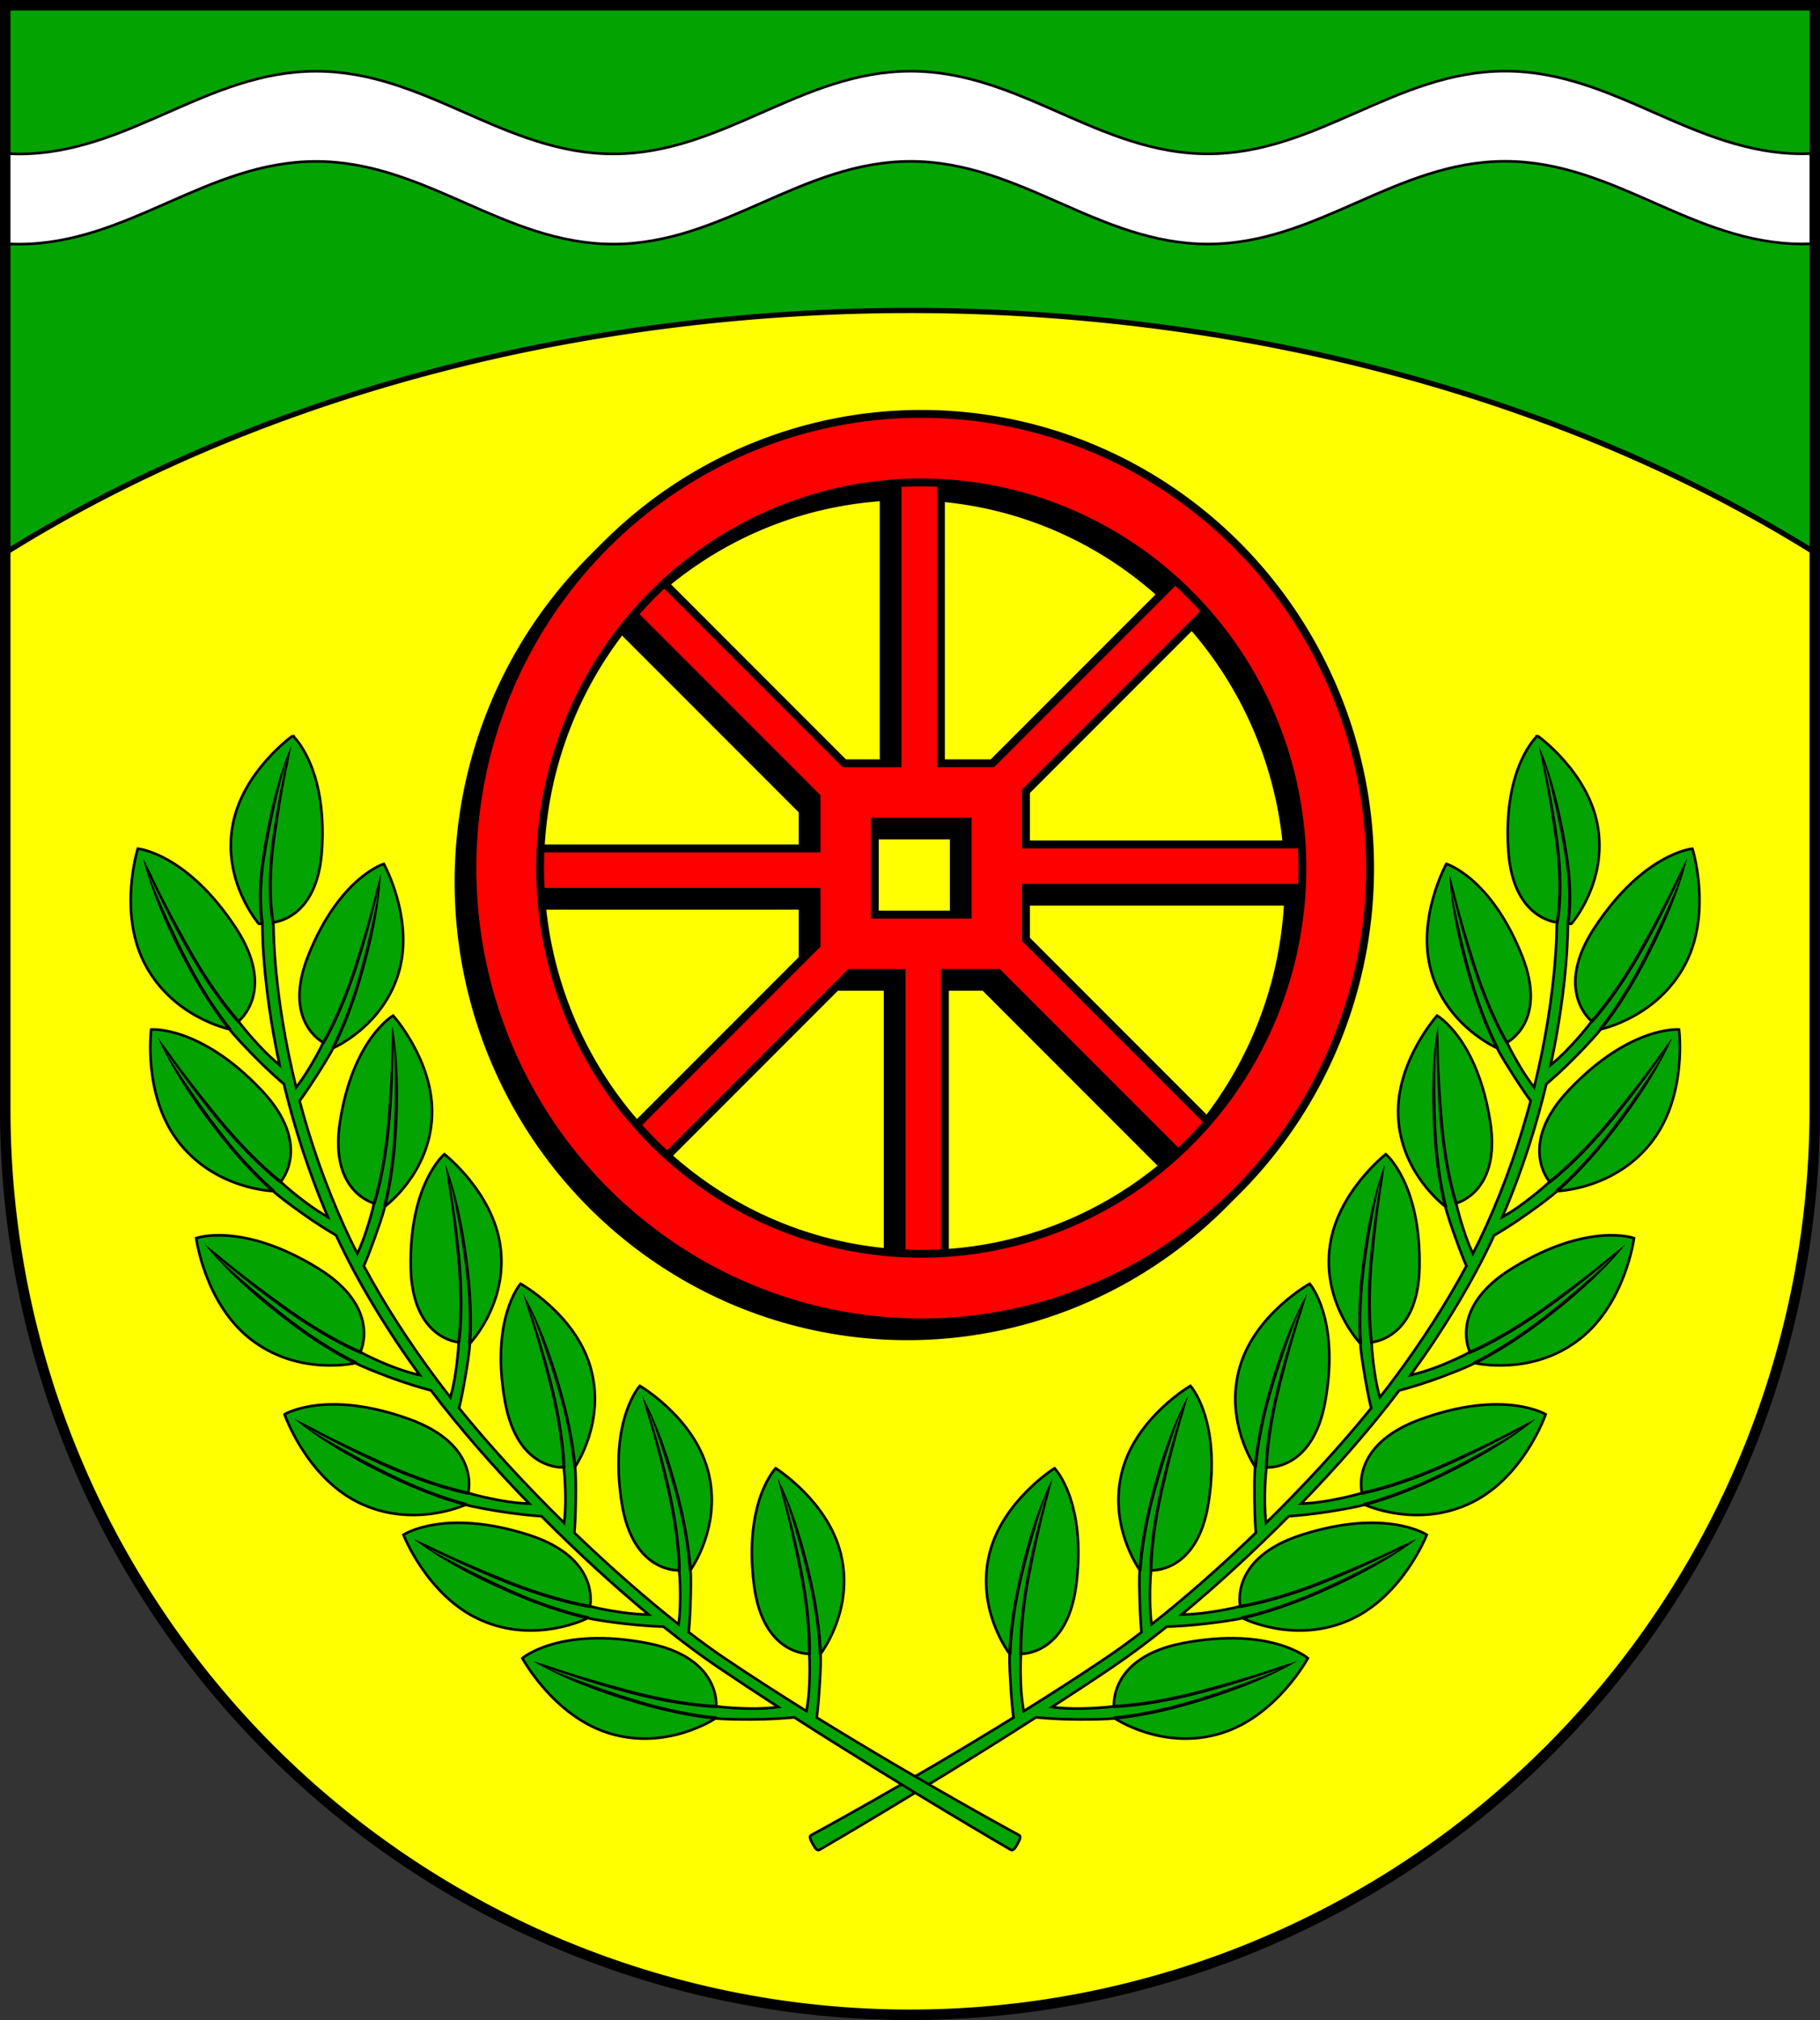 <?xml version="1.0" encoding="UTF-8" standalone="no"?>
<!-- Created with Inkscape (http://www.inkscape.org/) -->

<svg
   width="138.918mm"
   height="154.09mm"
   viewBox="0 0 138.918 154.09"
   version="1.1"
   id="svg989"
   inkscape:version="1.2.2 (732a01da63, 2022-12-09)"
   sodipodi:docname="Wappen Hennstedt2.svg"
   xmlns:inkscape="http://www.inkscape.org/namespaces/inkscape"
   xmlns:sodipodi="http://sodipodi.sourceforge.net/DTD/sodipodi-0.dtd"
   xmlns="http://www.w3.org/2000/svg"
   xmlns:svg="http://www.w3.org/2000/svg">
  <rect x="0" y="0" width="138.918" height="154.09" fill="#333333" stroke="none"/>
  <sodipodi:namedview
     id="namedview991"
     pagecolor="#ffffff"
     bordercolor="#666666"
     borderopacity="1.0"
     inkscape:showpageshadow="2"
     inkscape:pageopacity="0.0"
     inkscape:pagecheckerboard="0"
     inkscape:deskcolor="#d1d1d1"
     inkscape:document-units="mm"
     showgrid="false"
     inkscape:zoom="0.91911075"
     inkscape:cx="262.75397"
     inkscape:cy="292.13019"
     inkscape:current-layer="layer1" />
  <defs
     id="defs986" />
  <g
     inkscape:label="Ebene 1"
     inkscape:groupmode="layer"
     id="layer1"
     transform="translate(-535.867,-71.455)">
    <g
       id="g933"
       transform="translate(495.467,2.009)">
      <path
         id="path926"
         style="fill:#03a301;fill-opacity:1;stroke:none;stroke-width:0.8;stroke-linecap:round;stroke-dasharray:none"
         d="M 40.8,69.845 V 154.077 a 69.059,69.059 0 0 0 69.059,69.059 69.059,69.059 0 0 0 69.059,-69.058 69.059,69.059 0 0 0 0,-5.2e-4 V 69.845 Z" />
      <path
         id="path2202"
         style="fill:#ffff00;fill-opacity:1;stroke:#000000;stroke-width:0.4;stroke-linecap:round;stroke-dasharray:none"
         d="M 109.859,93.127 A 104.139,73.414 0 0 0 40.8,111.624 v 42.453 a 69.059,69.059 0 0 0 69.059,69.059 69.059,69.059 0 0 0 69.059,-69.058 69.059,69.059 0 0 0 0,-5.2e-4 V 111.598 A 104.139,73.414 0 0 0 109.859,93.127 Z" />
      <g
         id="g2023"
         transform="translate(-240.696,-65.967)">
        <g
           id="g2015"
           style="fill:#000000"
           transform="translate(-1.058,1.058)">
          <path
             id="path2011"
             style="fill:#000000;stroke:#000000;stroke-width:0.6;stroke-linecap:round;stroke-dasharray:none"
             d="m 349.605,170.266 v 23.373 h -4.064 l -15.247,-15.247 -2.34,2.34 15.464,15.464 v 3.937 h -23.373 v 3.309 h 23.373 v 4.063 l -15.248,15.248 2.34,2.34 15.464,-15.464 h 3.937 v 23.373 h 3.309 v -23.373 h 4.063 l 15.248,15.248 2.34,-2.34 -15.464,-15.464 v -3.937 h 23.373 v -3.309 h -23.373 v -4.064 l 15.248,-15.248 -2.34,-2.34 -15.463,15.463 h -3.938 V 170.266 Z m -1.738,27.822 h 7.091 v 7.091 h -7.091 z" />
          <path
             id="path2013"
             style="fill:#000000;stroke:#000000;stroke-width:0.6;stroke-linecap:round;stroke-dasharray:none"
             d="m 351.413,166.985 a 34.26,34.65 0 0 0 -34.26,34.65 34.26,34.65 0 0 0 34.26,34.65 34.26,34.65 0 0 0 34.26,-34.65 34.26,34.65 0 0 0 -34.26,-34.65 z m 0,5.228 a 29.091,29.422 0 0 1 29.091,29.421 29.091,29.422 0 0 1 -29.091,29.421 29.091,29.422 0 0 1 -29.091,-29.421 29.091,29.422 0 0 1 29.091,-29.421 z" />
        </g>
        <g
           id="g2009">
          <path
             id="rect1805"
             style="fill:#ff0000;fill-opacity:1;stroke:#000000;stroke-width:0.6;stroke-linecap:round;stroke-dasharray:none"
             d="m 349.605,170.266 v 23.373 h -4.064 l -15.247,-15.247 -2.34,2.34 15.464,15.464 v 3.937 h -23.373 v 3.309 h 23.373 v 4.063 l -15.248,15.248 2.34,2.34 15.464,-15.464 h 3.937 v 23.373 h 3.309 v -23.373 h 4.063 l 15.248,15.248 2.34,-2.34 -15.464,-15.464 v -3.937 h 23.373 v -3.309 h -23.373 v -4.064 l 15.248,-15.248 -2.34,-2.34 -15.463,15.463 h -3.938 V 170.266 Z m -1.738,27.822 h 7.091 v 7.091 h -7.091 z" />
          <path
             id="path1640"
             style="fill:#ff0000;fill-opacity:1;stroke:#000000;stroke-width:0.6;stroke-linecap:round;stroke-dasharray:none"
             d="m 351.413,166.985 a 34.26,34.65 0 0 0 -34.26,34.65 34.26,34.65 0 0 0 34.26,34.65 34.26,34.65 0 0 0 34.26,-34.65 34.26,34.65 0 0 0 -34.26,-34.65 z m 0,5.228 a 29.091,29.422 0 0 1 29.091,29.421 29.091,29.422 0 0 1 -29.091,29.421 29.091,29.422 0 0 1 -29.091,-29.421 29.091,29.422 0 0 1 29.091,-29.421 z" />
        </g>
      </g>
      <g
         id="g4552"
         transform="translate(-176.995,-7.541)">
        <g
           id="g4490">
          <path
             id="path3723"
             style="color:#000000;fill:#03a301;fill-opacity:1;stroke:#000000;stroke-width:0.2;stroke-linecap:round;stroke-dasharray:none"
             d="m 334.748,133.11 c 0,0 -2.65,2.358 -2.225,8.755 0.308,4.63 2.914,5.366 3.686,5.483 0.109,0.003 0.008,0.142 0.009,0.212 0,0 0.062,5.162 -1.728,12.377 -0.269,-0.347 -0.627,-0.847 -1.022,-1.503 -0.833,-1.382 -1.046,-1.929 -1.046,-1.929 0,0 3.162,-1.59 1.13,-6.652 -2.389,-5.95 -5.757,-6.966 -5.757,-6.966 0,0 -2.275,4.102 -1.182,8.12 1.159,4.261 5.059,5.928 5.059,5.928 0,0 0.125,0.354 1.288,2.162 0.589,0.917 1.001,1.506 1.266,1.867 -0.785,2.954 -1.878,6.211 -3.404,9.576 -0.312,0.689 -0.649,1.383 -1.006,2.08 -0.187,-0.4 -0.433,-0.983 -0.68,-1.736 -0.503,-1.534 -0.588,-2.114 -0.588,-2.114 0,0 3.438,-0.842 2.59,-6.231 -0.997,-6.334 -4.052,-8.078 -4.052,-8.078 0,0 -3.135,3.488 -2.969,7.65 0.176,4.412 3.604,6.91 3.604,6.91 0,0 0.043,0.373 0.771,2.396 0.382,1.061 0.655,1.733 0.832,2.14 -1.541,2.873 -3.416,5.772 -5.449,8.511 -0.372,0.501 -0.761,1.007 -1.16,1.514 -0.121,-0.421 -0.288,-1.104 -0.418,-2.024 -0.225,-1.598 -0.206,-2.185 -0.206,-2.185 0,0 3.533,-0.223 3.647,-5.677 0.135,-6.41 -2.565,-8.665 -2.565,-8.665 0,0 -3.7,2.882 -4.271,7.007 -0.604,4.374 2.33,7.437 2.33,7.437 0,0 -0.024,0.375 0.337,2.494 0.218,1.283 0.387,2.036 0.486,2.434 -2.394,2.957 -5.176,5.962 -8.024,8.753 -0.053,-0.436 -0.112,-1.131 -0.098,-2.051 0.026,-1.614 0.135,-2.19 0.135,-2.19 0,0 3.525,0.327 4.483,-5.043 1.127,-6.312 -1.191,-8.958 -1.191,-8.958 0,0 -4.103,2.273 -5.306,6.26 -1.275,4.227 1.149,7.708 1.149,7.708 0,0 -0.081,0.367 -0.054,2.516 0.017,1.329 0.068,2.107 0.105,2.509 -2.722,2.622 -5.472,5.03 -7.961,6.987 -0.058,-0.439 -0.119,-1.093 -0.124,-1.931 -0.008,-1.614 0.089,-2.192 0.089,-2.192 0,0 3.531,0.253 4.377,-5.136 0.994,-6.334 -1.379,-8.931 -1.379,-8.931 0,0 -4.054,2.358 -5.173,6.37 -1.186,4.253 1.311,7.682 1.311,7.682 0,0 -0.074,0.368 -0.001,2.517 0.036,1.065 0.087,1.775 0.129,2.223 -0.929,0.711 -1.818,1.357 -2.645,1.917 -2.052,1.388 -4.208,2.773 -6.342,4.104 -0.079,-0.414 -0.192,-1.162 -0.228,-2.181 -0.058,-1.613 0.021,-2.194 0.021,-2.194 0,0 3.537,0.143 4.215,-5.269 0.796,-6.362 -1.656,-8.884 -1.656,-8.884 0,0 -3.979,2.483 -4.972,6.528 -1.053,4.288 1.549,7.637 1.549,7.637 0,0 -0.062,0.371 0.077,2.516 0.076,1.168 0.156,1.899 0.213,2.333 -8.003,4.949 -15.456,8.98 -15.456,8.98 -0.204,0.116 0.079,0.563 0.196,0.767 0.116,0.204 0.258,0.451 0.462,0.335 0,0 8.092,-4.694 16.514,-10.097 0.63,0.063 1.817,0.157 3.337,0.159 2.278,0.003 2.665,-0.088 2.665,-0.088 0,0 3.719,2.532 8.182,1.127 4.21,-1.325 6.568,-5.71 6.568,-5.71 0,0 -2.833,-2.429 -9.508,-1.155 -5.679,1.083 -5.288,4.822 -5.288,4.822 0,0 -0.61,0.123 -2.319,0.17 -1.176,0.032 -2.011,-0.052 -2.424,-0.109 1.575,-1.019 3.148,-2.054 4.67,-3.084 1.257,-0.85 2.641,-1.884 4.096,-3.05 0.669,-0.021 1.773,-0.079 3.135,-0.244 2.261,-0.275 2.635,-0.413 2.635,-0.413 0,0 4,2.058 8.259,0.118 4.017,-1.83 5.82,-6.469 5.82,-6.469 0,0 -3.109,-2.064 -9.578,0.015 -5.504,1.769 -4.659,5.432 -4.659,5.432 0,0 -0.59,0.197 -2.281,0.452 -0.985,0.149 -1.737,0.184 -2.199,0.188 2.632,-2.18 5.452,-4.757 8.176,-7.501 0.662,-0.045 1.788,-0.145 3.174,-0.368 2.249,-0.362 2.617,-0.515 2.617,-0.515 0,0 4.077,1.903 8.257,-0.201 3.943,-1.984 5.566,-6.689 5.566,-6.689 0,0 -3.185,-1.943 -9.569,0.384 -5.431,1.98 -4.446,5.607 -4.446,5.607 0,0 -0.582,0.219 -2.262,0.54 -1.141,0.218 -1.971,0.27 -2.393,0.281 2.729,-2.811 5.321,-5.766 7.492,-8.635 0.704,-0.187 1.931,-0.541 3.306,-1.061 2.13,-0.807 2.46,-1.03 2.46,-1.03 0,0 4.375,1.045 8.048,-1.856 3.464,-2.735 4.109,-7.671 4.109,-7.671 0,0 -3.511,-1.264 -9.297,2.299 -4.923,3.031 -3.229,6.387 -3.229,6.387 0,0 -0.526,0.332 -2.107,0.983 -1.031,0.425 -1.926,0.667 -2.43,0.785 2.499,-3.442 4.734,-7.104 6.383,-10.665 0.572,-0.334 1.542,-0.929 2.691,-1.752 1.852,-1.326 2.114,-1.626 2.114,-1.626 0,0 4.497,-0.112 7.304,-3.857 2.647,-3.532 2.006,-8.468 2.006,-8.468 0,0 -3.718,-0.321 -8.398,4.606 -3.981,4.192 -1.483,7.001 -1.483,7.001 0,0 -0.424,0.456 -1.785,1.491 -0.783,0.596 -1.419,0.983 -1.824,1.21 1.553,-3.61 2.622,-7.072 3.361,-10.15 0.502,-0.427 1.36,-1.189 2.357,-2.211 1.59,-1.631 1.796,-1.972 1.796,-1.972 0,0 4.408,-0.901 6.512,-5.08 1.985,-3.942 0.485,-8.689 0.485,-8.689 0,0 -3.716,0.338 -7.457,6.01 -3.183,4.826 -0.23,7.153 -0.23,7.153 0,0 -0.337,0.522 -1.495,1.781 -0.7,0.761 -1.283,1.271 -1.638,1.559 1.364,-6.318 1.313,-10.678 1.313,-10.678 -5.5e-4,-0.043 0.054,-0.055 0.041,-0.094 l 0.234,-0.006 c 0,0 2.792,-3.193 1.99,-7.534 -0.757,-4.095 -4.584,-6.806 -4.584,-6.806 z"
             sodipodi:nodetypes="cscccscscscscscscscscscscscscscsccscscscsccscscscccscscscscscccccccccscscscscscscsccscscccsccscccscsccscscscsccscscscsccccscc" />
          <path
             style="color:#000000;fill:#000000;stroke-linecap:round;-inkscape-stroke:none"
             d="m 324.124,195.016 c 0,0 -1.723,0.881 -5.501,2.41 -4.02,1.627 -6.598,1.979 -6.598,1.979 -0.069,0.009 -0.117,0.072 -0.107,0.141 0.01,0.069 0.074,0.116 0.143,0.105 0,0 2.614,-0.357 6.656,-1.994 2.685,-1.087 4.906,-2.204 5.736,-2.596 -1.255,0.746 -4.66,2.524 -7.385,3.643 -2.826,1.16 -4.873,1.566 -4.873,1.566 -0.067,0.014 -0.111,0.079 -0.098,0.146 0.013,0.068 0.079,0.113 0.146,0.1 0,0 2.073,-0.411 4.92,-1.58 4.495,-1.845 6.958,-3.559 6.983,-3.575 0.169,-0.103 1.19,-0.791 1.359,-0.98 z"
             id="path2247"
             sodipodi:nodetypes="cscccscscccsccc" />
          <path
             style="color:#000000;fill:#000000;stroke-linecap:round;-inkscape-stroke:none"
             d="m 314.947,204.157 c 0,0 -1.817,0.663 -5.754,1.72 -4.188,1.124 -6.79,1.157 -6.79,1.157 -0.069,5.6e-4 -0.125,0.057 -0.124,0.126 0.002,0.069 0.059,0.124 0.129,0.122 0,0 2.638,-0.035 6.85,-1.166 2.797,-0.751 5.138,-1.588 6.011,-1.876 -1.337,0.587 -4.933,1.936 -7.775,2.713 -2.947,0.806 -5.028,0.959 -5.028,0.959 -0.068,0.005 -0.12,0.065 -0.115,0.133 0.004,0.069 0.064,0.121 0.133,0.117 0,0 2.108,-0.155 5.076,-0.967 4.687,-1.282 7.341,-2.682 7.368,-2.695 0.18,-0.082 1.277,-0.64 1.468,-0.806 z"
             id="path3765"
             sodipodi:nodetypes="cscccscscccsccc" />
          <path
             style="color:#000000;fill:#000000;stroke-linecap:round;-inkscape-stroke:none"
             d="m 333.236,185.912 c 0,0 -1.687,0.946 -5.404,2.621 -3.954,1.781 -6.516,2.232 -6.516,2.232 -0.068,0.012 -0.114,0.076 -0.102,0.145 0.013,0.068 0.078,0.113 0.147,0.1 0,0 2.598,-0.458 6.574,-2.249 2.641,-1.19 4.817,-2.391 5.632,-2.815 -1.225,0.794 -4.559,2.702 -7.239,3.925 -2.78,1.268 -4.809,1.753 -4.809,1.753 -0.067,0.016 -0.108,0.083 -0.092,0.15 0.015,0.068 0.083,0.11 0.15,0.094 0,0 2.056,-0.491 4.855,-1.769 4.421,-2.017 6.816,-3.824 6.84,-3.842 0.165,-0.109 1.158,-0.837 1.32,-1.031 z"
             id="path3771"
             sodipodi:nodetypes="cscccscscccsccc" />
          <path
             style="color:#000000;fill:#000000;stroke-width:1;stroke-linecap:round;-inkscape-stroke:none"
             d="m 297.382,191.173 c 0,0 -0.515,1.751 -1.271,5.522 -0.805,4.012 -0.681,6.464 -0.681,6.464 0.004,0.065 -0.046,0.121 -0.111,0.124 -0.065,0.003 -0.12,-0.048 -0.122,-0.114 0,0 -0.125,-2.486 0.685,-6.521 0.538,-2.68 1.184,-4.934 1.402,-5.773 -0.471,1.294 -1.524,4.762 -2.084,7.484 -0.581,2.824 -0.6,4.792 -0.6,4.792 -0.001,0.065 -0.054,0.117 -0.119,0.116 -0.065,10e-6 -0.118,-0.053 -0.118,-0.118 0,0 0.019,-1.994 0.604,-4.838 0.924,-4.491 2.08,-7.074 2.091,-7.1 0.066,-0.174 0.525,-1.241 0.67,-1.431 z"
             id="path3777"
             sodipodi:nodetypes="cscccscscccsccc" />
          <path
             style="color:#000000;fill:#000000;stroke-linecap:round;-inkscape-stroke:none"
             d="m 340.232,172.881 c 0,0 -1.463,1.266 -4.767,3.653 -3.515,2.539 -5.935,3.495 -5.935,3.495 -0.064,0.025 -0.096,0.098 -0.071,0.162 0.026,0.064 0.1,0.095 0.164,0.068 0,0 2.453,-0.971 5.988,-3.525 2.348,-1.696 4.238,-3.31 4.951,-3.89 -1.041,1.024 -3.923,3.563 -6.302,5.3 -2.468,1.801 -4.359,2.684 -4.359,2.684 -0.062,0.029 -0.089,0.103 -0.06,0.166 0.029,0.063 0.103,0.091 0.166,0.062 0,0 1.915,-0.894 4.401,-2.708 3.925,-2.865 5.909,-5.116 5.928,-5.138 0.139,-0.14 0.967,-1.052 1.086,-1.276 z"
             id="path3783"
             sodipodi:nodetypes="cscccscscccsccc" />
          <path
             style="color:#000000;fill:#000000;stroke-linecap:round;-inkscape-stroke:none"
             d="m 344.1,157.403 c 0,0 -1.089,1.599 -3.671,4.753 -2.747,3.356 -4.841,4.9 -4.841,4.9 -0.056,0.041 -0.068,0.119 -0.027,0.175 0.042,0.055 0.121,0.066 0.176,0.024 0,0 2.122,-1.567 4.885,-4.942 1.835,-2.241 3.248,-4.286 3.789,-5.029 -0.744,1.256 -2.878,4.45 -4.733,6.738 -1.924,2.373 -3.525,3.711 -3.525,3.711 -0.052,0.044 -0.059,0.123 -0.015,0.175 0.044,0.053 0.123,0.061 0.176,0.017 0,0 1.622,-1.355 3.56,-3.746 3.06,-3.775 4.4,-6.46 4.413,-6.486 0.099,-0.171 0.665,-1.265 0.722,-1.511 z"
             id="path3789"
             sodipodi:nodetypes="cscccscscccsccc" />
          <path
             style="color:#000000;fill:#000000;stroke-linecap:round;-inkscape-stroke:none"
             d="m 345.476,143.833 c 0,0 -0.791,1.765 -2.779,5.324 -2.114,3.786 -3.904,5.675 -3.904,5.675 -0.048,0.05 -0.046,0.129 0.004,0.177 0.051,0.047 0.13,0.044 0.177,-0.007 0,0 1.814,-1.916 3.94,-5.723 1.412,-2.529 2.444,-4.79 2.846,-5.617 -0.511,1.367 -2.052,4.886 -3.475,7.465 -1.477,2.675 -2.818,4.273 -2.818,4.273 -0.044,0.053 -0.037,0.131 0.016,0.175 0.053,0.045 0.132,0.039 0.177,-0.014 0,0 1.358,-1.619 2.846,-4.313 2.349,-4.254 3.196,-7.132 3.204,-7.161 0.067,-0.186 0.432,-1.362 0.445,-1.615 z"
             id="path3795"
             sodipodi:nodetypes="cscccscscccsccc" />
          <path
             style="color:#000000;fill:#000000;stroke-width:1;stroke-linecap:round;-inkscape-stroke:none"
             d="m 307.685,184.873 c 0,0 -0.569,1.734 -1.443,5.48 -0.93,3.985 -0.882,6.439 -0.882,6.439 0.002,0.065 -0.05,0.119 -0.115,0.121 -0.065,6.8e-4 -0.119,-0.052 -0.119,-0.118 0,0 -0.047,-2.489 0.888,-6.496 0.621,-2.661 1.337,-4.895 1.582,-5.726 -0.511,1.279 -1.671,4.712 -2.316,7.416 -0.669,2.804 -0.749,4.771 -0.749,4.771 -0.003,0.065 -0.058,0.115 -0.122,0.112 -0.065,-0.002 -0.116,-0.057 -0.114,-0.122 0,0 0.082,-1.993 0.755,-4.817 1.063,-4.46 2.299,-7.006 2.312,-7.031 0.071,-0.172 0.563,-1.224 0.714,-1.409 z"
             id="path3836"
             sodipodi:nodetypes="cscccscscccsccc" />
          <path
             style="color:#000000;fill:#000000;stroke-width:1;stroke-linecap:round;-inkscape-stroke:none"
             d="m 316.742,177.07 c 0,0 -0.605,1.722 -1.557,5.448 -1.013,3.964 -1.017,6.419 -1.017,6.419 2.2e-4,0.065 -0.053,0.118 -0.118,0.118 -0.065,-6.9e-4 -0.118,-0.055 -0.116,-0.12 0,0 0.005,-2.489 1.024,-6.476 0.677,-2.648 1.439,-4.866 1.701,-5.692 -0.538,1.268 -1.77,4.676 -2.471,7.366 -0.727,2.79 -0.849,4.755 -0.849,4.755 -0.004,0.065 -0.06,0.114 -0.124,0.11 -0.065,-0.003 -0.115,-0.059 -0.111,-0.124 0,0 0.123,-1.991 0.856,-4.8 1.157,-4.437 2.446,-6.956 2.458,-6.981 0.075,-0.171 0.589,-1.212 0.743,-1.394 z"
             id="path3842"
             sodipodi:nodetypes="cscccscscccsccc" />
          <path
             style="color:#000000;fill:#000000;stroke-width:1;stroke-linecap:round;-inkscape-stroke:none"
             d="m 322.896,167.256 c 0,0 -0.331,1.795 -0.694,5.624 -0.386,4.073 -0.009,6.499 -0.009,6.499 0.01,0.064 -0.034,0.125 -0.098,0.135 -0.065,0.009 -0.125,-0.036 -0.134,-0.101 0,0 -0.381,-2.46 0.007,-6.557 0.258,-2.721 0.668,-5.03 0.798,-5.887 -0.335,1.336 -1.023,4.894 -1.299,7.66 -0.286,2.869 -0.102,4.829 -0.102,4.829 0.006,0.065 -0.042,0.121 -0.106,0.128 -0.065,0.007 -0.123,-0.041 -0.129,-0.106 0,0 -0.187,-1.986 0.101,-4.875 0.455,-4.562 1.338,-7.251 1.346,-7.278 0.048,-0.18 0.394,-1.289 0.518,-1.493 z"
             id="path3848"
             sodipodi:nodetypes="cscccscscccsccc" />
          <path
             style="color:#000000;fill:#000000;stroke-width:1;stroke-linecap:round;-inkscape-stroke:none"
             d="m 327.205,156.701 c 0,0 -0.009,1.825 0.308,5.658 0.337,4.078 1.136,6.399 1.136,6.399 0.021,0.061 -0.011,0.129 -0.073,0.15 -0.062,0.021 -0.129,-0.013 -0.149,-0.075 0,0 -0.809,-2.354 -1.148,-6.455 -0.225,-2.724 -0.229,-5.069 -0.252,-5.935 -0.094,1.374 -0.145,4.998 0.071,7.769 0.224,2.874 0.751,4.771 0.751,4.771 0.017,0.062 -0.019,0.127 -0.082,0.144 -0.063,0.018 -0.128,-0.018 -0.146,-0.081 0,0 -0.534,-1.922 -0.759,-4.816 -0.356,-4.571 0.039,-7.374 0.043,-7.402 0.015,-0.186 0.16,-1.338 0.247,-1.56 z"
             id="path3898"
             sodipodi:nodetypes="cscccscscccsccc" />
          <path
             style="color:#000000;fill:#000000;stroke-width:1;stroke-linecap:round;-inkscape-stroke:none"
             d="m 328.411,145.043 c 0,0 0.399,1.781 1.566,5.446 1.242,3.899 2.54,5.983 2.54,5.983 0.035,0.055 0.018,0.128 -0.037,0.163 -0.056,0.034 -0.129,0.016 -0.162,-0.04 0,0 -1.315,-2.114 -2.564,-6.035 -0.829,-2.604 -1.358,-4.889 -1.574,-5.729 0.215,1.36 0.977,4.903 1.808,7.556 0.862,2.751 1.8,4.482 1.8,4.482 0.03,0.057 0.009,0.128 -0.047,0.159 -0.057,0.032 -0.129,0.011 -0.16,-0.046 0,0 -0.95,-1.753 -1.818,-4.524 -1.37,-4.376 -1.612,-7.195 -1.615,-7.223 -0.027,-0.185 -0.143,-1.34 -0.108,-1.576 z"
             id="path3904"
             sodipodi:nodetypes="cscccscscccsccc" />
          <path
             style="color:#000000;fill:#000000;stroke-width:1;stroke-linecap:round;-inkscape-stroke:none"
             d="m 335.124,135.32 c 0,0 0.412,1.778 0.948,5.586 0.571,4.052 0.069,6.374 0.069,6.374 -0.007,0.065 0.005,0.346 0.069,0.353 0.065,0.007 0.158,-0.264 0.164,-0.329 0,0 0.505,-2.356 -0.07,-6.431 -0.381,-2.706 -0.895,-4.995 -1.065,-5.845 0.395,1.319 1.244,4.842 1.645,7.593 0.416,2.853 0.085,4.696 0.085,4.696 -0.003,0.065 -0.005,0.415 0.059,0.418 0.065,0.004 0.173,-0.342 0.177,-0.407 0,0 0.332,-1.869 -0.087,-4.742 -0.661,-4.537 -1.666,-7.183 -1.675,-7.21 -0.056,-0.178 -0.452,-1.27 -0.586,-1.467 z"
             id="path3910"
             sodipodi:nodetypes="cscccscscccsccc" />
        </g>
        <g
           id="g4520"
           transform="matrix(-1,0,0,1,574.486,0)">
          <path
             id="path4492"
             style="color:#000000;fill:#03a301;fill-opacity:1;stroke:#000000;stroke-width:0.2;stroke-linecap:round;stroke-dasharray:none"
             d="m 334.748,133.11 c 0,0 -2.65,2.358 -2.225,8.755 0.308,4.63 2.914,5.366 3.686,5.483 0.109,0.003 0.008,0.142 0.009,0.212 0,0 0.062,5.162 -1.728,12.377 -0.269,-0.347 -0.627,-0.847 -1.022,-1.503 -0.833,-1.382 -1.046,-1.929 -1.046,-1.929 0,0 3.162,-1.59 1.13,-6.652 -2.389,-5.95 -5.757,-6.966 -5.757,-6.966 0,0 -2.275,4.102 -1.182,8.12 1.159,4.261 5.059,5.928 5.059,5.928 0,0 0.125,0.354 1.288,2.162 0.589,0.917 1.001,1.506 1.266,1.867 -0.785,2.954 -1.878,6.211 -3.404,9.576 -0.312,0.689 -0.649,1.383 -1.006,2.08 -0.187,-0.4 -0.433,-0.983 -0.68,-1.736 -0.503,-1.534 -0.588,-2.114 -0.588,-2.114 0,0 3.438,-0.842 2.59,-6.231 -0.997,-6.334 -4.052,-8.078 -4.052,-8.078 0,0 -3.135,3.488 -2.969,7.65 0.176,4.412 3.604,6.91 3.604,6.91 0,0 0.043,0.373 0.771,2.396 0.382,1.061 0.655,1.733 0.832,2.14 -1.541,2.873 -3.416,5.772 -5.449,8.511 -0.372,0.501 -0.761,1.007 -1.16,1.514 -0.121,-0.421 -0.288,-1.104 -0.418,-2.024 -0.225,-1.598 -0.206,-2.185 -0.206,-2.185 0,0 3.533,-0.223 3.647,-5.677 0.135,-6.41 -2.565,-8.665 -2.565,-8.665 0,0 -3.7,2.882 -4.271,7.007 -0.604,4.374 2.33,7.437 2.33,7.437 0,0 -0.024,0.375 0.337,2.494 0.218,1.283 0.387,2.036 0.486,2.434 -2.394,2.957 -5.176,5.962 -8.024,8.753 -0.053,-0.436 -0.112,-1.131 -0.098,-2.051 0.026,-1.614 0.135,-2.19 0.135,-2.19 0,0 3.525,0.327 4.483,-5.043 1.127,-6.312 -1.191,-8.958 -1.191,-8.958 0,0 -4.103,2.273 -5.306,6.26 -1.275,4.227 1.149,7.708 1.149,7.708 0,0 -0.081,0.367 -0.054,2.516 0.017,1.329 0.068,2.107 0.105,2.509 -2.722,2.622 -5.472,5.03 -7.961,6.987 -0.058,-0.439 -0.119,-1.093 -0.124,-1.931 -0.008,-1.614 0.089,-2.192 0.089,-2.192 0,0 3.531,0.253 4.377,-5.136 0.994,-6.334 -1.379,-8.931 -1.379,-8.931 0,0 -4.054,2.358 -5.173,6.37 -1.186,4.253 1.311,7.682 1.311,7.682 0,0 -0.074,0.368 -0.001,2.517 0.036,1.065 0.087,1.775 0.129,2.223 -0.929,0.711 -1.818,1.357 -2.645,1.917 -2.052,1.388 -4.208,2.773 -6.342,4.104 -0.079,-0.414 -0.192,-1.162 -0.228,-2.181 -0.058,-1.613 0.021,-2.194 0.021,-2.194 0,0 3.537,0.143 4.215,-5.269 0.796,-6.362 -1.656,-8.884 -1.656,-8.884 0,0 -3.979,2.483 -4.972,6.528 -1.053,4.288 1.549,7.637 1.549,7.637 0,0 -0.062,0.371 0.077,2.516 0.076,1.168 0.156,1.899 0.213,2.333 -8.003,4.949 -15.456,8.98 -15.456,8.98 -0.204,0.116 0.079,0.563 0.196,0.767 0.116,0.204 0.258,0.451 0.462,0.335 0,0 8.092,-4.694 16.514,-10.097 0.63,0.063 1.817,0.157 3.337,0.159 2.278,0.003 2.665,-0.088 2.665,-0.088 0,0 3.719,2.532 8.182,1.127 4.21,-1.325 6.568,-5.71 6.568,-5.71 0,0 -2.833,-2.429 -9.508,-1.155 -5.679,1.083 -5.288,4.822 -5.288,4.822 0,0 -0.61,0.123 -2.319,0.17 -1.176,0.032 -2.011,-0.052 -2.424,-0.109 1.575,-1.019 3.148,-2.054 4.67,-3.084 1.257,-0.85 2.641,-1.884 4.096,-3.05 0.669,-0.021 1.773,-0.079 3.135,-0.244 2.261,-0.275 2.635,-0.413 2.635,-0.413 0,0 4,2.058 8.259,0.118 4.017,-1.83 5.82,-6.469 5.82,-6.469 0,0 -3.109,-2.064 -9.578,0.015 -5.504,1.769 -4.659,5.432 -4.659,5.432 0,0 -0.59,0.197 -2.281,0.452 -0.985,0.149 -1.737,0.184 -2.199,0.188 2.632,-2.18 5.452,-4.757 8.176,-7.501 0.662,-0.045 1.788,-0.145 3.174,-0.368 2.249,-0.362 2.617,-0.515 2.617,-0.515 0,0 4.077,1.903 8.257,-0.201 3.943,-1.984 5.566,-6.689 5.566,-6.689 0,0 -3.185,-1.943 -9.569,0.384 -5.431,1.98 -4.446,5.607 -4.446,5.607 0,0 -0.582,0.219 -2.262,0.54 -1.141,0.218 -1.971,0.27 -2.393,0.281 2.729,-2.811 5.321,-5.766 7.492,-8.635 0.704,-0.187 1.931,-0.541 3.306,-1.061 2.13,-0.807 2.46,-1.03 2.46,-1.03 0,0 4.375,1.045 8.048,-1.856 3.464,-2.735 4.109,-7.671 4.109,-7.671 0,0 -3.511,-1.264 -9.297,2.299 -4.923,3.031 -3.229,6.387 -3.229,6.387 0,0 -0.526,0.332 -2.107,0.983 -1.031,0.425 -1.926,0.667 -2.43,0.785 2.499,-3.442 4.734,-7.104 6.383,-10.665 0.572,-0.334 1.542,-0.929 2.691,-1.752 1.852,-1.326 2.114,-1.626 2.114,-1.626 0,0 4.497,-0.112 7.304,-3.857 2.647,-3.532 2.006,-8.468 2.006,-8.468 0,0 -3.718,-0.321 -8.398,4.606 -3.981,4.192 -1.483,7.001 -1.483,7.001 0,0 -0.424,0.456 -1.785,1.491 -0.783,0.596 -1.419,0.983 -1.824,1.21 1.553,-3.61 2.622,-7.072 3.361,-10.15 0.502,-0.427 1.36,-1.189 2.357,-2.211 1.59,-1.631 1.796,-1.972 1.796,-1.972 0,0 4.408,-0.901 6.512,-5.08 1.985,-3.942 0.485,-8.689 0.485,-8.689 0,0 -3.716,0.338 -7.457,6.01 -3.183,4.826 -0.23,7.153 -0.23,7.153 0,0 -0.337,0.522 -1.495,1.781 -0.7,0.761 -1.283,1.271 -1.638,1.559 1.364,-6.318 1.313,-10.678 1.313,-10.678 -5.5e-4,-0.043 0.054,-0.055 0.041,-0.094 l 0.234,-0.006 c 0,0 2.792,-3.193 1.99,-7.534 -0.757,-4.095 -4.584,-6.806 -4.584,-6.806 z"
             sodipodi:nodetypes="cscccscscscscscscscscscscscscscsccscscscsccscscscccscscscscscccccccccscscscscscscsccscscccsccscccscsccscscscsccscscscsccccscc" />
          <path
             style="color:#000000;fill:#000000;stroke-linecap:round;-inkscape-stroke:none"
             d="m 324.124,195.016 c 0,0 -1.723,0.881 -5.501,2.41 -4.02,1.627 -6.598,1.979 -6.598,1.979 -0.069,0.009 -0.117,0.072 -0.107,0.141 0.01,0.069 0.074,0.116 0.143,0.105 0,0 2.614,-0.357 6.656,-1.994 2.685,-1.087 4.906,-2.204 5.736,-2.596 -1.255,0.746 -4.66,2.524 -7.385,3.643 -2.826,1.16 -4.873,1.566 -4.873,1.566 -0.067,0.014 -0.111,0.079 -0.098,0.146 0.013,0.068 0.079,0.113 0.146,0.1 0,0 2.073,-0.411 4.92,-1.58 4.495,-1.845 6.958,-3.559 6.983,-3.575 0.169,-0.103 1.19,-0.791 1.359,-0.98 z"
             id="path4494"
             sodipodi:nodetypes="cscccscscccsccc" />
          <path
             style="color:#000000;fill:#000000;stroke-linecap:round;-inkscape-stroke:none"
             d="m 314.947,204.157 c 0,0 -1.817,0.663 -5.754,1.72 -4.188,1.124 -6.79,1.157 -6.79,1.157 -0.069,5.6e-4 -0.125,0.057 -0.124,0.126 0.002,0.069 0.059,0.124 0.129,0.122 0,0 2.638,-0.035 6.85,-1.166 2.797,-0.751 5.138,-1.588 6.011,-1.876 -1.337,0.587 -4.933,1.936 -7.775,2.713 -2.947,0.806 -5.028,0.959 -5.028,0.959 -0.068,0.005 -0.12,0.065 -0.115,0.133 0.004,0.069 0.064,0.121 0.133,0.117 0,0 2.108,-0.155 5.076,-0.967 4.687,-1.282 7.341,-2.682 7.368,-2.695 0.18,-0.082 1.277,-0.64 1.468,-0.806 z"
             id="path4496"
             sodipodi:nodetypes="cscccscscccsccc" />
          <path
             style="color:#000000;fill:#000000;stroke-linecap:round;-inkscape-stroke:none"
             d="m 333.236,185.912 c 0,0 -1.687,0.946 -5.404,2.621 -3.954,1.781 -6.516,2.232 -6.516,2.232 -0.068,0.012 -0.114,0.076 -0.102,0.145 0.013,0.068 0.078,0.113 0.147,0.1 0,0 2.598,-0.458 6.574,-2.249 2.641,-1.19 4.817,-2.391 5.632,-2.815 -1.225,0.794 -4.559,2.702 -7.239,3.925 -2.78,1.268 -4.809,1.753 -4.809,1.753 -0.067,0.016 -0.108,0.083 -0.092,0.15 0.015,0.068 0.083,0.11 0.15,0.094 0,0 2.056,-0.491 4.855,-1.769 4.421,-2.017 6.816,-3.824 6.84,-3.842 0.165,-0.109 1.158,-0.837 1.32,-1.031 z"
             id="path4498"
             sodipodi:nodetypes="cscccscscccsccc" />
          <path
             style="color:#000000;fill:#000000;stroke-width:1;stroke-linecap:round;-inkscape-stroke:none"
             d="m 297.382,191.173 c 0,0 -0.515,1.751 -1.271,5.522 -0.805,4.012 -0.681,6.464 -0.681,6.464 0.004,0.065 -0.046,0.121 -0.111,0.124 -0.065,0.003 -0.12,-0.048 -0.122,-0.114 0,0 -0.125,-2.486 0.685,-6.521 0.538,-2.68 1.184,-4.934 1.402,-5.773 -0.471,1.294 -1.524,4.762 -2.084,7.484 -0.581,2.824 -0.6,4.792 -0.6,4.792 -0.001,0.065 -0.054,0.117 -0.119,0.116 -0.065,10e-6 -0.118,-0.053 -0.118,-0.118 0,0 0.019,-1.994 0.604,-4.838 0.924,-4.491 2.08,-7.074 2.091,-7.1 0.066,-0.174 0.525,-1.241 0.67,-1.431 z"
             id="path4500"
             sodipodi:nodetypes="cscccscscccsccc" />
          <path
             style="color:#000000;fill:#000000;stroke-linecap:round;-inkscape-stroke:none"
             d="m 340.232,172.881 c 0,0 -1.463,1.266 -4.767,3.653 -3.515,2.539 -5.935,3.495 -5.935,3.495 -0.064,0.025 -0.096,0.098 -0.071,0.162 0.026,0.064 0.1,0.095 0.164,0.068 0,0 2.453,-0.971 5.988,-3.525 2.348,-1.696 4.238,-3.31 4.951,-3.89 -1.041,1.024 -3.923,3.563 -6.302,5.3 -2.468,1.801 -4.359,2.684 -4.359,2.684 -0.062,0.029 -0.089,0.103 -0.06,0.166 0.029,0.063 0.103,0.091 0.166,0.062 0,0 1.915,-0.894 4.401,-2.708 3.925,-2.865 5.909,-5.116 5.928,-5.138 0.139,-0.14 0.967,-1.052 1.086,-1.276 z"
             id="path4502"
             sodipodi:nodetypes="cscccscscccsccc" />
          <path
             style="color:#000000;fill:#000000;stroke-linecap:round;-inkscape-stroke:none"
             d="m 344.1,157.403 c 0,0 -1.089,1.599 -3.671,4.753 -2.747,3.356 -4.841,4.9 -4.841,4.9 -0.056,0.041 -0.068,0.119 -0.027,0.175 0.042,0.055 0.121,0.066 0.176,0.024 0,0 2.122,-1.567 4.885,-4.942 1.835,-2.241 3.248,-4.286 3.789,-5.029 -0.744,1.256 -2.878,4.45 -4.733,6.738 -1.924,2.373 -3.525,3.711 -3.525,3.711 -0.052,0.044 -0.059,0.123 -0.015,0.175 0.044,0.053 0.123,0.061 0.176,0.017 0,0 1.622,-1.355 3.56,-3.746 3.06,-3.775 4.4,-6.46 4.413,-6.486 0.099,-0.171 0.665,-1.265 0.722,-1.511 z"
             id="path4504"
             sodipodi:nodetypes="cscccscscccsccc" />
          <path
             style="color:#000000;fill:#000000;stroke-linecap:round;-inkscape-stroke:none"
             d="m 345.476,143.833 c 0,0 -0.791,1.765 -2.779,5.324 -2.114,3.786 -3.904,5.675 -3.904,5.675 -0.048,0.05 -0.046,0.129 0.004,0.177 0.051,0.047 0.13,0.044 0.177,-0.007 0,0 1.814,-1.916 3.94,-5.723 1.412,-2.529 2.444,-4.79 2.846,-5.617 -0.511,1.367 -2.052,4.886 -3.475,7.465 -1.477,2.675 -2.818,4.273 -2.818,4.273 -0.044,0.053 -0.037,0.131 0.016,0.175 0.053,0.045 0.132,0.039 0.177,-0.014 0,0 1.358,-1.619 2.846,-4.313 2.349,-4.254 3.196,-7.132 3.204,-7.161 0.067,-0.186 0.432,-1.362 0.445,-1.615 z"
             id="path4506"
             sodipodi:nodetypes="cscccscscccsccc" />
          <path
             style="color:#000000;fill:#000000;stroke-width:1;stroke-linecap:round;-inkscape-stroke:none"
             d="m 307.685,184.873 c 0,0 -0.569,1.734 -1.443,5.48 -0.93,3.985 -0.882,6.439 -0.882,6.439 0.002,0.065 -0.05,0.119 -0.115,0.121 -0.065,6.8e-4 -0.119,-0.052 -0.119,-0.118 0,0 -0.047,-2.489 0.888,-6.496 0.621,-2.661 1.337,-4.895 1.582,-5.726 -0.511,1.279 -1.671,4.712 -2.316,7.416 -0.669,2.804 -0.749,4.771 -0.749,4.771 -0.003,0.065 -0.058,0.115 -0.122,0.112 -0.065,-0.002 -0.116,-0.057 -0.114,-0.122 0,0 0.082,-1.993 0.755,-4.817 1.063,-4.46 2.299,-7.006 2.312,-7.031 0.071,-0.172 0.563,-1.224 0.714,-1.409 z"
             id="path4508"
             sodipodi:nodetypes="cscccscscccsccc" />
          <path
             style="color:#000000;fill:#000000;stroke-width:1;stroke-linecap:round;-inkscape-stroke:none"
             d="m 316.742,177.07 c 0,0 -0.605,1.722 -1.557,5.448 -1.013,3.964 -1.017,6.419 -1.017,6.419 2.2e-4,0.065 -0.053,0.118 -0.118,0.118 -0.065,-6.9e-4 -0.118,-0.055 -0.116,-0.12 0,0 0.005,-2.489 1.024,-6.476 0.677,-2.648 1.439,-4.866 1.701,-5.692 -0.538,1.268 -1.77,4.676 -2.471,7.366 -0.727,2.79 -0.849,4.755 -0.849,4.755 -0.004,0.065 -0.06,0.114 -0.124,0.11 -0.065,-0.003 -0.115,-0.059 -0.111,-0.124 0,0 0.123,-1.991 0.856,-4.8 1.157,-4.437 2.446,-6.956 2.458,-6.981 0.075,-0.171 0.589,-1.212 0.743,-1.394 z"
             id="path4510"
             sodipodi:nodetypes="cscccscscccsccc" />
          <path
             style="color:#000000;fill:#000000;stroke-width:1;stroke-linecap:round;-inkscape-stroke:none"
             d="m 322.896,167.256 c 0,0 -0.331,1.795 -0.694,5.624 -0.386,4.073 -0.009,6.499 -0.009,6.499 0.01,0.064 -0.034,0.125 -0.098,0.135 -0.065,0.009 -0.125,-0.036 -0.134,-0.101 0,0 -0.381,-2.46 0.007,-6.557 0.258,-2.721 0.668,-5.03 0.798,-5.887 -0.335,1.336 -1.023,4.894 -1.299,7.66 -0.286,2.869 -0.102,4.829 -0.102,4.829 0.006,0.065 -0.042,0.121 -0.106,0.128 -0.065,0.007 -0.123,-0.041 -0.129,-0.106 0,0 -0.187,-1.986 0.101,-4.875 0.455,-4.562 1.338,-7.251 1.346,-7.278 0.048,-0.18 0.394,-1.289 0.518,-1.493 z"
             id="path4512"
             sodipodi:nodetypes="cscccscscccsccc" />
          <path
             style="color:#000000;fill:#000000;stroke-width:1;stroke-linecap:round;-inkscape-stroke:none"
             d="m 327.205,156.701 c 0,0 -0.009,1.825 0.308,5.658 0.337,4.078 1.136,6.399 1.136,6.399 0.021,0.061 -0.011,0.129 -0.073,0.15 -0.062,0.021 -0.129,-0.013 -0.149,-0.075 0,0 -0.809,-2.354 -1.148,-6.455 -0.225,-2.724 -0.229,-5.069 -0.252,-5.935 -0.094,1.374 -0.145,4.998 0.071,7.769 0.224,2.874 0.751,4.771 0.751,4.771 0.017,0.062 -0.019,0.127 -0.082,0.144 -0.063,0.018 -0.128,-0.018 -0.146,-0.081 0,0 -0.534,-1.922 -0.759,-4.816 -0.356,-4.571 0.039,-7.374 0.043,-7.402 0.015,-0.186 0.16,-1.338 0.247,-1.56 z"
             id="path4514"
             sodipodi:nodetypes="cscccscscccsccc" />
          <path
             style="color:#000000;fill:#000000;stroke-width:1;stroke-linecap:round;-inkscape-stroke:none"
             d="m 328.411,145.043 c 0,0 0.399,1.781 1.566,5.446 1.242,3.899 2.54,5.983 2.54,5.983 0.035,0.055 0.018,0.128 -0.037,0.163 -0.056,0.034 -0.129,0.016 -0.162,-0.04 0,0 -1.315,-2.114 -2.564,-6.035 -0.829,-2.604 -1.358,-4.889 -1.574,-5.729 0.215,1.36 0.977,4.903 1.808,7.556 0.862,2.751 1.8,4.482 1.8,4.482 0.03,0.057 0.009,0.128 -0.047,0.159 -0.057,0.032 -0.129,0.011 -0.16,-0.046 0,0 -0.95,-1.753 -1.818,-4.524 -1.37,-4.376 -1.612,-7.195 -1.615,-7.223 -0.027,-0.185 -0.143,-1.34 -0.108,-1.576 z"
             id="path4516"
             sodipodi:nodetypes="cscccscscccsccc" />
          <path
             style="color:#000000;fill:#000000;stroke-width:1;stroke-linecap:round;-inkscape-stroke:none"
             d="m 335.124,135.32 c 0,0 0.412,1.778 0.948,5.586 0.571,4.052 0.069,6.374 0.069,6.374 -0.007,0.065 0.005,0.346 0.069,0.353 0.065,0.007 0.158,-0.264 0.164,-0.329 0,0 0.505,-2.356 -0.07,-6.431 -0.381,-2.706 -0.895,-4.995 -1.065,-5.845 0.395,1.319 1.244,4.842 1.645,7.593 0.416,2.853 0.085,4.696 0.085,4.696 -0.003,0.065 -0.005,0.415 0.059,0.418 0.065,0.004 0.173,-0.342 0.177,-0.407 0,0 0.332,-1.869 -0.087,-4.742 -0.661,-4.537 -1.666,-7.183 -1.675,-7.21 -0.056,-0.178 -0.452,-1.27 -0.586,-1.467 z"
             id="path4518"
             sodipodi:nodetypes="cscccscscccsccc" />
        </g>
      </g>
      <path
         id="path845"
         style="fill:#ffffff;fill-opacity:1;stroke:#000000;stroke-width:0.2;stroke-dasharray:none"
         d="m 155.286,74.871 c -8.352,7.8e-4 -14.336,6.311 -22.688,6.312 -8.352,8.9e-4 -14.341,-6.308 -22.693,-6.307 -8.352,7.8e-4 -14.337,6.31 -22.689,6.311 -8.352,7.8e-4 -14.341,-6.308 -22.693,-6.307 -8.352,7.9e-4 -14.336,6.311 -22.688,6.312 -0.35,3.6e-5 -0.694,-0.015 -1.036,-0.036 v 6.879 c 0.342,0.021 0.686,0.036 1.036,0.036 8.352,-8.4e-4 14.336,-6.311 22.688,-6.312 8.352,-8.2e-4 14.341,6.308 22.693,6.307 8.352,-8.3e-4 14.337,-6.31 22.689,-6.311 8.352,-8.3e-4 14.341,6.308 22.693,6.307 8.352,-8.2e-4 14.336,-6.311 22.688,-6.312 8.352,-8.1e-4 14.341,6.308 22.693,6.307 0.317,-3.1e-5 0.629,-0.012 0.939,-0.03 v -6.879 c -0.31,0.017 -0.623,0.03 -0.939,0.03 -8.352,7.8e-4 -14.341,-6.308 -22.693,-6.307 z" />
      <path
         id="path4398"
         style="fill:none;fill-opacity:1;stroke:#000000;stroke-width:0.8;stroke-linecap:round;stroke-dasharray:none"
         d="M 40.8,69.845 V 154.077 a 69.059,69.059 0 0 0 69.059,69.059 69.059,69.059 0 0 0 69.059,-69.058 69.059,69.059 0 0 0 0,-5.2e-4 V 69.845 Z" />
    </g>
  </g>
</svg>
